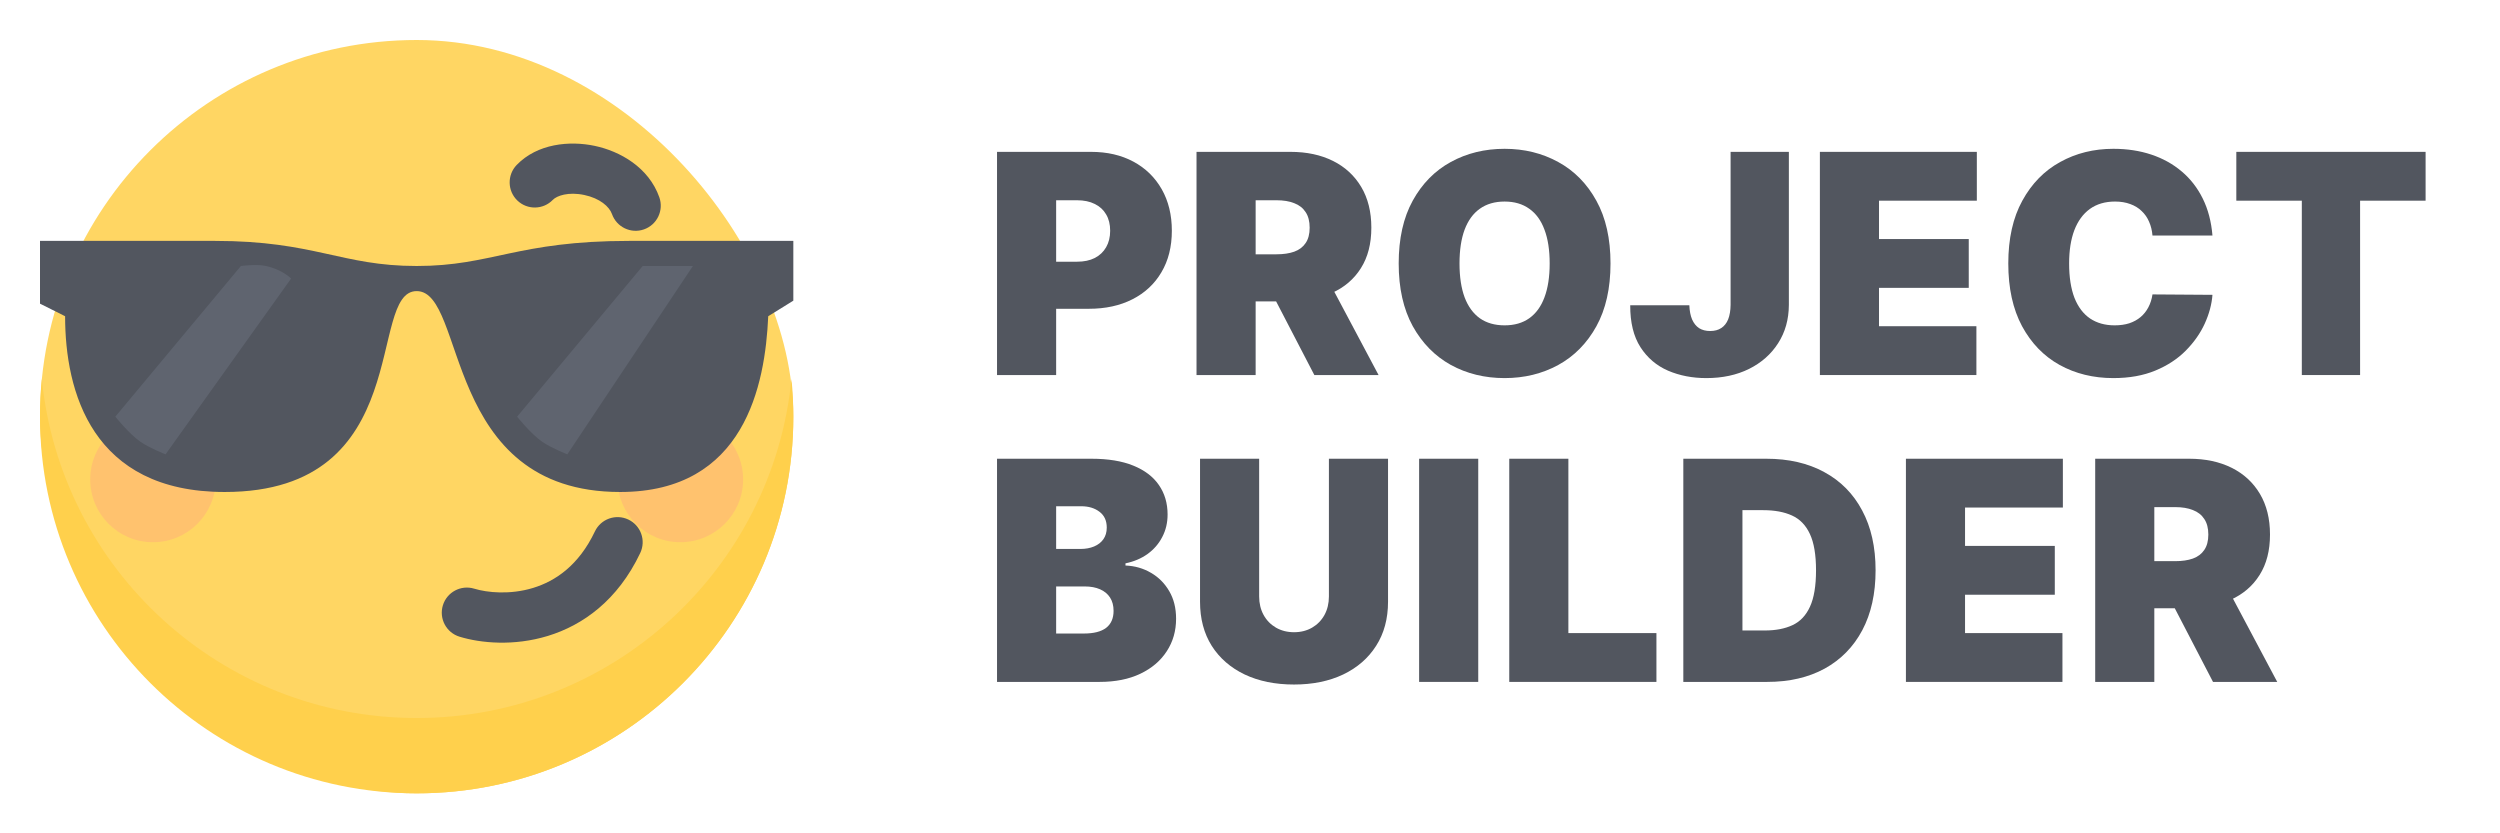<svg width="168" height="56" viewBox="0 0 168 56" fill="none" xmlns="http://www.w3.org/2000/svg">
  <rect x="2.688" y="2.688" width="50.625" height="50.625" rx="25.312" fill="#FFD663"/>
  <path fill-rule="evenodd" clip-rule="evenodd" d="M2.812 25.469C2.73 26.301 2.688 27.146 2.688 28C2.688 41.98 14.02 53.312 28 53.312C41.98 53.312 53.312 41.98 53.312 28C53.312 27.146 53.27 26.301 53.188 25.469C51.917 38.26 41.125 48.25 28 48.25C14.875 48.25 4.082 38.26 2.812 25.469Z" fill="#FFD04C"/>
  <circle cx="10.281" cy="32.219" r="4.219" fill="#FF759B" fill-opacity="0.2"/>
  <circle cx="45.719" cy="32.219" r="4.219" fill="#FF759B" fill-opacity="0.2"/>
  <path fill-rule="evenodd" clip-rule="evenodd" d="M42.224 34.913C43.066 35.313 43.424 36.319 43.024 37.161C41.512 40.347 39.167 42.015 36.817 42.734C34.533 43.433 32.305 43.222 30.881 42.786C29.99 42.514 29.489 41.57 29.761 40.679C30.034 39.788 30.978 39.286 31.869 39.559C32.738 39.825 34.273 39.983 35.829 39.507C37.319 39.051 38.89 38 39.976 35.714C40.375 34.872 41.382 34.513 42.224 34.913Z" fill="#52565F"/>
  <path fill-rule="evenodd" clip-rule="evenodd" d="M34.765 13.473C34.094 12.826 34.075 11.757 34.721 11.086C36.112 9.644 38.284 9.446 39.963 9.802C41.668 10.162 43.594 11.245 44.307 13.259C44.617 14.138 44.157 15.102 43.279 15.413C42.4 15.724 41.436 15.264 41.125 14.385C40.947 13.883 40.312 13.325 39.264 13.103C38.19 12.876 37.417 13.154 37.151 13.429C36.504 14.1 35.436 14.12 34.765 13.473Z" fill="#52565F"/>
  <path d="M15.099 33.062C28 33.062 24.625 19.562 28 19.562C31.375 19.562 29.688 33.062 41.677 33.062C50.046 33.062 51.421 25.87 51.625 21.25L53.312 20.205V16.188H42.289C34.75 16.188 33.062 17.875 28 17.875C22.938 17.875 21.141 16.188 14.446 16.188H2.688V20.406L4.375 21.25C4.375 26.312 6.171 33.062 15.099 33.062Z" fill="#52565F"/>
  <path d="M16.188 17.875L7.75 28C7.75 28 8.671 29.157 9.438 29.687C10.043 30.107 11.125 30.531 11.125 30.531L19.562 18.719C19.562 18.719 19 18.125 17.875 17.875C17.232 17.732 16.188 17.875 16.188 17.875Z" fill="#5F646F"/>
  <path d="M43.188 17.875L34.75 28C34.75 28 35.671 29.157 36.438 29.688C37.043 30.107 38.125 30.531 38.125 30.531L46.562 17.875H43.188Z" fill="#5F646F"/>
  <path d="M67 25.203V10.205H73.317C74.403 10.205 75.353 10.425 76.168 10.864C76.983 11.303 77.616 11.921 78.069 12.717C78.521 13.513 78.748 14.443 78.748 15.507C78.748 16.581 78.514 17.511 78.047 18.297C77.585 19.083 76.935 19.688 76.096 20.113C75.263 20.538 74.289 20.75 73.174 20.75H69.401V17.587H72.374C72.84 17.587 73.238 17.504 73.567 17.338C73.9 17.167 74.155 16.925 74.332 16.613C74.513 16.3 74.603 15.932 74.603 15.507C74.603 15.077 74.513 14.711 74.332 14.409C74.155 14.101 73.9 13.867 73.567 13.706C73.238 13.54 72.84 13.457 72.374 13.457H70.973V25.203H67Z" fill="#52565F"/>
  <path d="M80.406 25.203V10.205H86.723C87.809 10.205 88.76 10.408 89.574 10.813C90.389 11.218 91.022 11.802 91.475 12.563C91.928 13.325 92.154 14.238 92.154 15.302C92.154 16.376 91.921 17.282 91.454 18.019C90.992 18.756 90.341 19.312 89.503 19.688C88.669 20.064 87.695 20.252 86.58 20.252H82.807V17.089H85.78C86.247 17.089 86.645 17.03 86.973 16.913C87.307 16.791 87.562 16.598 87.738 16.334C87.919 16.071 88.009 15.727 88.009 15.302C88.009 14.872 87.919 14.523 87.738 14.255C87.562 13.981 87.307 13.781 86.973 13.654C86.645 13.522 86.247 13.457 85.78 13.457H84.379V25.203H80.406ZM88.981 18.319L92.64 25.203H88.324L84.751 18.319H88.981Z" fill="#52565F"/>
  <path d="M108.226 17.704C108.226 19.373 107.909 20.782 107.275 21.929C106.642 23.072 105.787 23.938 104.71 24.529C103.633 25.115 102.433 25.408 101.109 25.408C99.775 25.408 98.57 25.112 97.493 24.522C96.421 23.926 95.568 23.057 94.935 21.915C94.306 20.767 93.992 19.364 93.992 17.704C93.992 16.034 94.306 14.628 94.935 13.486C95.568 12.338 96.421 11.472 97.493 10.886C98.57 10.295 99.775 10 101.109 10C102.433 10 103.633 10.295 104.71 10.886C105.787 11.472 106.642 12.338 107.275 13.486C107.909 14.628 108.226 16.034 108.226 17.704ZM104.138 17.704C104.138 16.805 104.022 16.049 103.788 15.434C103.56 14.814 103.219 14.345 102.766 14.028C102.319 13.706 101.766 13.544 101.109 13.544C100.451 13.544 99.896 13.706 99.444 14.028C98.996 14.345 98.655 14.814 98.422 15.434C98.193 16.049 98.079 16.805 98.079 17.704C98.079 18.602 98.193 19.361 98.422 19.981C98.655 20.596 98.996 21.065 99.444 21.387C99.896 21.705 100.451 21.863 101.109 21.863C101.766 21.863 102.319 21.705 102.766 21.387C103.219 21.065 103.56 20.596 103.788 19.981C104.022 19.361 104.138 18.602 104.138 17.704Z" fill="#52565F"/>
  <path d="M116.296 10.205H120.212V20.487C120.207 21.463 119.967 22.322 119.49 23.064C119.019 23.802 118.366 24.378 117.532 24.793C116.703 25.203 115.748 25.408 114.667 25.408C113.728 25.408 112.871 25.242 112.094 24.91C111.318 24.573 110.699 24.046 110.237 23.328C109.774 22.605 109.546 21.668 109.551 20.516H113.524C113.538 20.892 113.6 21.209 113.709 21.468C113.824 21.727 113.981 21.922 114.181 22.054C114.386 22.181 114.633 22.244 114.924 22.244C115.219 22.244 115.467 22.178 115.667 22.046C115.872 21.915 116.027 21.719 116.132 21.46C116.236 21.197 116.291 20.872 116.296 20.487V10.205Z" fill="#52565F"/>
  <path d="M122.296 25.203V10.205H132.843V13.486H126.269V16.064H132.3V19.344H126.269V21.922H132.814V25.203H122.296Z" fill="#52565F"/>
  <path d="M148.677 15.829H144.647C144.618 15.487 144.542 15.177 144.418 14.899C144.299 14.621 144.133 14.382 143.918 14.181C143.709 13.976 143.454 13.82 143.154 13.713C142.853 13.601 142.513 13.544 142.132 13.544C141.465 13.544 140.9 13.71 140.438 14.042C139.981 14.374 139.633 14.85 139.395 15.47C139.161 16.09 139.045 16.835 139.045 17.704C139.045 18.622 139.164 19.391 139.402 20.011C139.645 20.626 139.995 21.09 140.452 21.402C140.91 21.709 141.46 21.863 142.103 21.863C142.47 21.863 142.799 21.817 143.089 21.724C143.38 21.627 143.632 21.487 143.847 21.307C144.061 21.126 144.235 20.909 144.368 20.655C144.506 20.396 144.599 20.106 144.647 19.784L148.677 19.813C148.63 20.448 148.456 21.094 148.156 21.753C147.855 22.408 147.429 23.013 146.876 23.57C146.329 24.121 145.65 24.566 144.84 24.902C144.03 25.239 143.089 25.408 142.017 25.408C140.674 25.408 139.469 25.112 138.402 24.522C137.339 23.931 136.499 23.062 135.879 21.915C135.265 20.767 134.957 19.364 134.957 17.704C134.957 16.034 135.272 14.628 135.901 13.486C136.53 12.338 137.377 11.472 138.445 10.886C139.512 10.295 140.703 10 142.017 10C142.942 10 143.792 10.129 144.568 10.388C145.345 10.647 146.026 11.025 146.612 11.523C147.198 12.016 147.67 12.624 148.027 13.347C148.384 14.069 148.601 14.897 148.677 15.829Z" fill="#52565F"/>
  <path d="M150.281 13.486V10.205H163V13.486H158.598V25.203H154.682V13.486H150.281Z" fill="#52565F"/>
  <path d="M67 45.824V30.827H73.345C74.46 30.827 75.396 30.98 76.154 31.288C76.916 31.596 77.49 32.03 77.876 32.592C78.266 33.153 78.462 33.815 78.462 34.576C78.462 35.128 78.343 35.631 78.104 36.085C77.871 36.539 77.542 36.919 77.118 37.227C76.694 37.53 76.199 37.74 75.632 37.857V38.003C76.261 38.028 76.832 38.191 77.347 38.494C77.861 38.792 78.271 39.204 78.576 39.731C78.881 40.254 79.033 40.869 79.033 41.577C79.033 42.397 78.824 43.127 78.404 43.767C77.99 44.406 77.399 44.909 76.632 45.275C75.865 45.641 74.951 45.824 73.888 45.824H67ZM70.973 42.573H72.831C73.498 42.573 73.998 42.446 74.332 42.192C74.665 41.933 74.832 41.553 74.832 41.05C74.832 40.698 74.753 40.4 74.596 40.156C74.439 39.912 74.215 39.727 73.924 39.6C73.638 39.473 73.293 39.409 72.888 39.409H70.973V42.573ZM70.973 36.89H72.602C72.95 36.89 73.257 36.834 73.524 36.722C73.791 36.609 73.998 36.448 74.146 36.238C74.298 36.024 74.374 35.762 74.374 35.455C74.374 34.991 74.212 34.637 73.888 34.393C73.564 34.144 73.155 34.02 72.659 34.02H70.973V36.89Z" fill="#52565F"/>
  <path d="M89.303 30.827H93.276V40.434C93.276 41.577 93.009 42.566 92.475 43.4C91.947 44.23 91.208 44.872 90.26 45.326C89.312 45.775 88.212 46 86.959 46C85.697 46 84.591 45.775 83.643 45.326C82.695 44.872 81.957 44.23 81.428 43.4C80.904 42.566 80.642 41.577 80.642 40.434V30.827H84.615V40.083C84.615 40.547 84.715 40.962 84.915 41.328C85.115 41.689 85.392 41.972 85.744 42.177C86.102 42.382 86.506 42.485 86.959 42.485C87.416 42.485 87.821 42.382 88.174 42.177C88.526 41.972 88.803 41.689 89.003 41.328C89.203 40.962 89.303 40.547 89.303 40.083V30.827Z" fill="#52565F"/>
  <path d="M99.338 30.827V45.824H95.365V30.827H99.338Z" fill="#52565F"/>
  <path d="M101.422 45.824V30.827H105.395V42.544H111.312V45.824H101.422Z" fill="#52565F"/>
  <path d="M118.75 45.824H113.119V30.827H118.693C120.198 30.827 121.499 31.127 122.594 31.727C123.695 32.323 124.543 33.182 125.138 34.305C125.738 35.423 126.039 36.763 126.039 38.325C126.039 39.888 125.741 41.23 125.145 42.353C124.55 43.471 123.707 44.33 122.616 44.931C121.525 45.526 120.236 45.824 118.75 45.824ZM117.092 42.368H118.607C119.331 42.368 119.948 42.248 120.458 42.009C120.972 41.77 121.363 41.357 121.63 40.771C121.901 40.185 122.037 39.37 122.037 38.325C122.037 37.281 121.899 36.465 121.623 35.88C121.351 35.294 120.951 34.881 120.422 34.642C119.898 34.403 119.255 34.283 118.493 34.283H117.092V42.368Z" fill="#52565F"/>
  <path d="M128.078 45.824V30.827H138.625V34.107H132.051V36.685H138.082V39.966H132.051V42.544H138.596V45.824H128.078Z" fill="#52565F"/>
  <path d="M140.797 45.824V30.827H147.113C148.2 30.827 149.15 31.029 149.965 31.434C150.779 31.84 151.413 32.423 151.865 33.185C152.318 33.946 152.544 34.859 152.544 35.923C152.544 36.998 152.311 37.903 151.844 38.64C151.382 39.377 150.731 39.934 149.893 40.31C149.059 40.686 148.085 40.874 146.97 40.874H143.198V37.71H146.17C146.637 37.71 147.035 37.652 147.363 37.535C147.697 37.413 147.952 37.22 148.128 36.956C148.309 36.692 148.4 36.348 148.4 35.923C148.4 35.494 148.309 35.145 148.128 34.876C147.952 34.603 147.697 34.403 147.363 34.276C147.035 34.144 146.637 34.078 146.17 34.078H144.77V45.824H140.797ZM149.371 38.941L153.03 45.824H148.714L145.141 38.941H149.371Z" fill="#52565F"/>
</svg>
